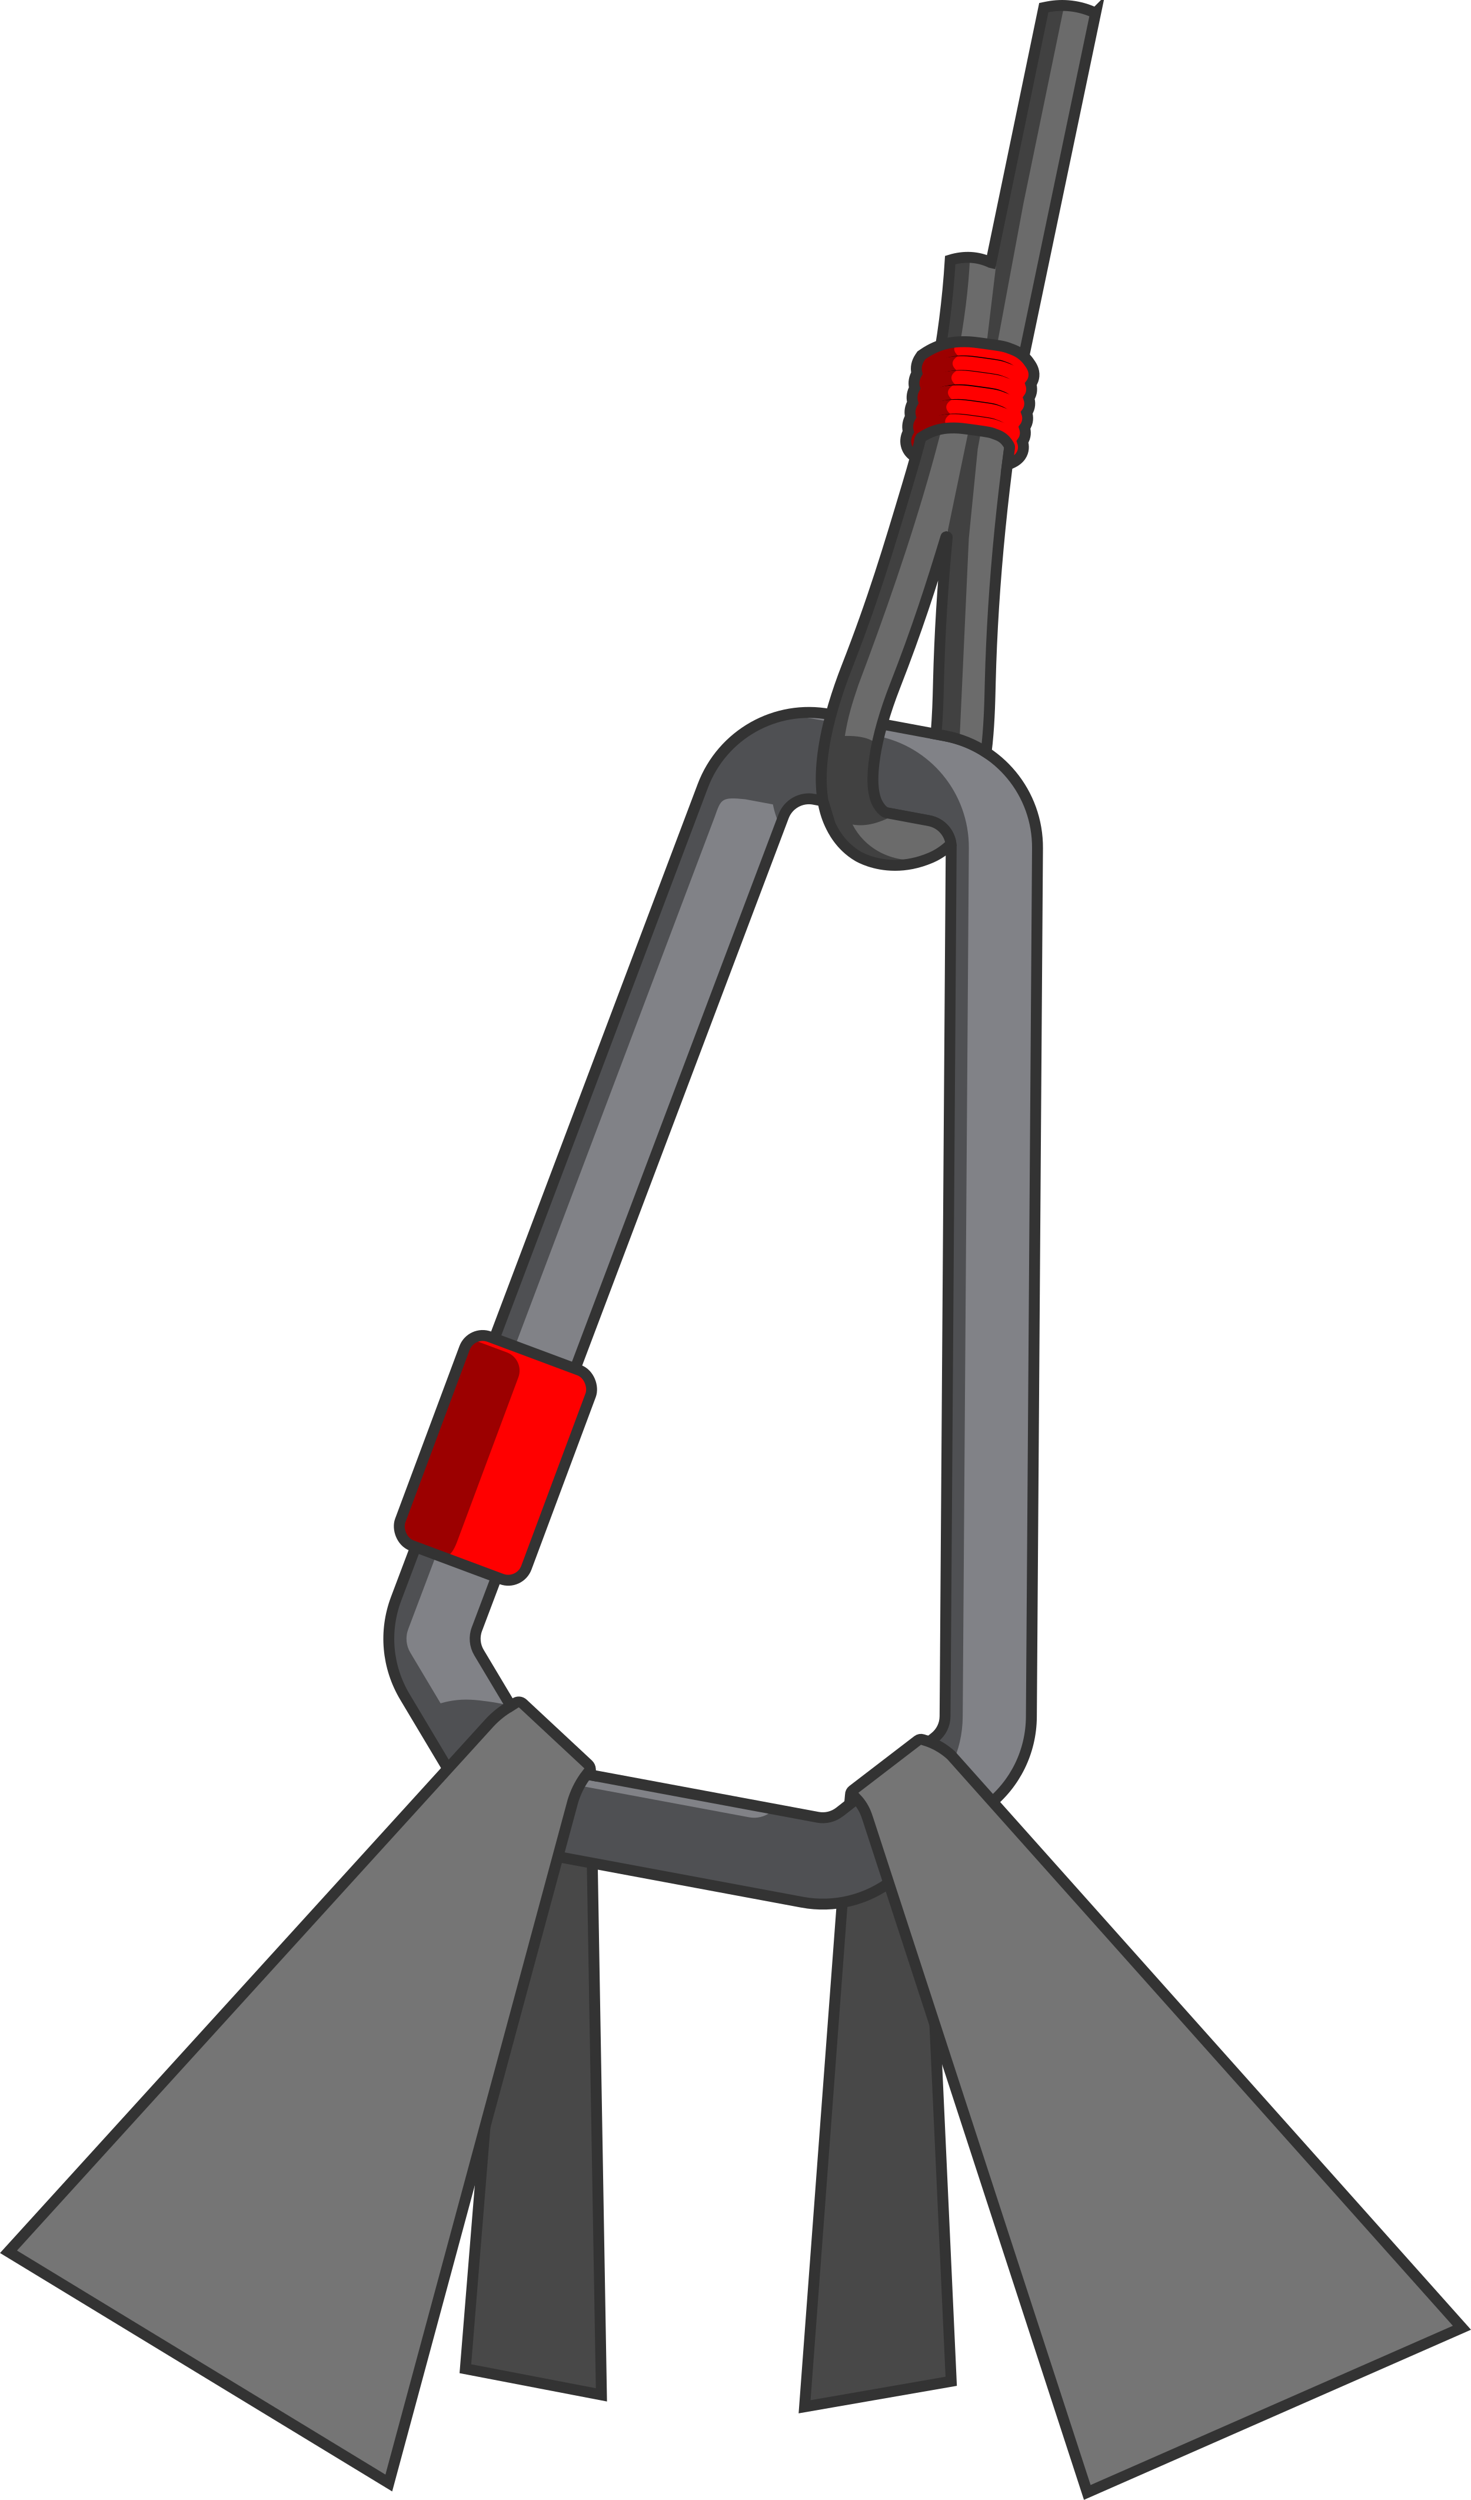 <?xml version="1.0" encoding="UTF-8"?>
<svg xmlns="http://www.w3.org/2000/svg" viewBox="0 0 1078.55 1831.68">
  <defs>
    <style>
      .cls-1 {
        mix-blend-mode: luminosity;
        opacity: .39;
      }

      .cls-2 {
        fill: #818287;
      }

      .cls-3 {
        isolation: isolate;
      }

      .cls-4 {
        fill: #6b6b6b;
      }

      .cls-5 {
        fill: none;
        stroke: #333;
        stroke-miterlimit: 10;
        stroke-width: 8px;
      }

      .cls-6 {
        fill: #757575;
      }

      .cls-7 {
        fill: red;
      }
    </style>
  </defs>
  <g class="cls-3">
    <g id="Drawing">
      <g id="System">
        <polygon id="Belt_2_Bottom" data-name="Belt 2 Bottom" class="cls-6" points="622.91 1321.94 589.93 1763.5 697.43 1744.82 676.13 1280.32 622.91 1321.94"/>
        <polygon id="S_Belt_2_Bottom" data-name="S Belt 2 Bottom" class="cls-1" points="622.91 1321.94 589.93 1763.5 697.43 1744.82 676.13 1280.32 622.91 1321.94"/>
        <polygon id="C_Belt_2_Bottom" data-name="C Belt 2 Bottom" class="cls-5" points="622.91 1321.94 589.93 1763.5 697.43 1744.82 676.13 1280.32 622.91 1321.94"/>
        <polygon id="Belt_1_Bottom" data-name="Belt 1 Bottom" class="cls-6" points="433.13 1300.57 440.97 1754.78 341.22 1735.63 379.91 1258.95 433.13 1300.57"/>
        <polygon id="S_Belt_1_Bottom" data-name="S Belt 1 Bottom" class="cls-1" points="433.13 1300.57 440.97 1754.78 341.22 1735.63 379.91 1258.95 433.13 1300.57"/>
        <polygon id="C_Belt_1_Bottom" data-name="C Belt 1 Bottom" class="cls-5" points="433.13 1300.57 440.97 1754.78 341.22 1735.63 379.91 1258.95 433.13 1300.57"/>
        <path id="Carabiner" class="cls-2" d="M588.07,1393.78l-189.57-35.29c-23.47-4.37-43.96-18.63-56.21-39.13l-45.39-75.96c-13.1-21.92-15.44-48.19-6.42-72.08l224.82-595.47c14.26-37.76,53.41-59.81,93.09-52.42l84.33,15.7c39.68,7.39,68.28,42.04,67.99,82.41l-4.5,636.48c-.18,25.53-11.82,49.21-31.92,64.95l-69.68,54.54c-18.8,14.72-43.05,20.65-66.53,16.28Zm8.73-808.14c-9.51-1.77-18.89,3.51-22.3,12.56l-224.82,595.47c-2.16,5.72-1.6,12.02,1.54,17.27l45.39,75.96c2.93,4.91,7.84,8.33,13.47,9.38l189.57,35.29c5.63,1.05,11.43-.37,15.94-3.9l69.68-54.54c4.82-3.77,7.61-9.44,7.65-15.56l4.5-636.48c.07-9.67-6.78-17.97-16.29-19.74l-84.33-15.7Z"/>
        <path id="S_Carabiner" data-name="S Carabiner" class="cls-1" d="M569.23,525.52c-.72,.21-1.47,.45-2.25,.71-.3,.1-1.14,.38-2.23,.77-.75,.27-1.48,.54-2.21,.84-.52,.2-1.03,.42-1.54,.63-.27,.1-.52,.22-.77,.33-.7,.29-1.38,.59-2.06,.91-.7,.32-1.38,.65-2.06,.99t-.03,.01c-.08,.04-.16,.08-.24,.13-.62,.32-1.23,.62-1.84,.95-.72,.38-1.43,.77-2.14,1.19-.27,.14-.52,.29-.77,.44-.27,.15-.52,.3-.77,.46-.27,.15-.52,.32-.78,.48-.54,.33-1.08,.67-1.61,1.01-.48,.3-.95,.62-1.42,.94-.08,.05-.15,.1-.23,.15-.24,.16-.48,.33-.71,.49-.52,.35-1.03,.71-1.53,1.09-.57,.42-1.14,.85-1.71,1.29-.16,.11-.33,.24-.48,.38-.52,.38-1.03,.8-1.53,1.22-.43,.34-.85,.7-1.27,1.06-.13,.1-.24,.2-.35,.3-.23,.19-.46,.39-.67,.58l-.08,.06-1,.91-.06,.05c-1.22,1.11-2.39,2.25-3.53,3.44-.47,.48-.92,.96-1.38,1.46-.61,.66-1.2,1.33-1.8,2.01-.56,.65-1.1,1.3-1.65,1.96-.03,.04-.05,.06-.08,.1-.46,.56-.9,1.11-1.33,1.7-.39,.49-.76,1-1.14,1.52-.1,.13-.2,.27-.29,.41-.47,.65-.94,1.3-1.38,1.97-.46,.66-.9,1.34-1.33,2.03-.43,.67-.86,1.37-1.28,2.06-.46,.76-.89,1.53-1.33,2.3-.04,.06-.08,.14-.11,.2-.32,.58-.62,1.16-.92,1.76-.03,.04-.05,.08-.06,.11-.34,.67-.68,1.34-1.01,2.03-.03,.04-.04,.08-.06,.13-.03,.05-.05,.11-.08,.16-.25,.53-.49,1.06-.75,1.61,0,.03-.01,.04-.03,.06-.1,.2-.19,.39-.27,.59-.28,.61-.54,1.22-.78,1.84h-.01s-.01,.04-.01,.05c-.34,.81-.66,1.63-.97,2.46l-224.82,595.46c-9.02,23.9-6.68,50.17,6.42,72.09l9.88,16.53,.37,.62,35.13,58.8c4.77,7.99,10.78,15.02,17.74,20.88,.27,.23,.53,.46,.8,.67,10.75,8.86,23.68,14.97,37.67,17.58l178.32,33.19,11.26,2.1c4.68,.86,9.4,1.33,14.1,1.39,.33,.01,.66,.01,.99,.01,18.49,.03,36.64-6.1,51.44-17.68l41.15-32.21-20.73-23.21c.19-.15,.38-.32,.57-.47,19.09-15.71,30.08-38.77,30.26-63.6l4.51-636.48c.28-40.36-28.31-75.01-67.99-82.41l-33.41-6.21c.35-1.28,.71-2.57,1.09-3.88l-28.37-4.79c-1.05-.11-2.18-.18-3.38-.17-3.6,.02-6.67,.69-9.05,1.45Zm-246.21,722.53c-7.39-12.37-14.77-24.74-22.16-37.11-3.14-5.25-3.7-11.54-1.53-17.26l224.82-595.47c4.52-12.9,4.89-14.34,22.3-12.57l20.25,3.77c.13,.67,.28,1.34,.44,2,.33,1.49,.72,2.96,1.16,4.4,.2,.66,.41,1.32,.62,1.96,.03,.09,.05,.18,.09,.27,.16,.48,.33,.96,.52,1.44,.08,.25,.16,.49,.27,.73,.03,.06,.05,.11,.06,.18,.23,.59,.47,1.18,.72,1.76,.28,.67,.58,1.33,.89,1.99,.13,.27,.27,.58,.43,.92l2.59-6.86c.11-.32,.24-.62,.38-.92,.13-.3,.27-.61,.42-.9,.14-.3,.29-.58,.46-.87,.15-.27,.3-.53,.46-.78,.2-.32,.41-.62,.62-.92,.16-.24,.34-.48,.52-.72,.39-.51,.8-.99,1.24-1.46,.23-.25,.47-.49,.72-.73,.24-.23,.49-.46,.75-.68,.01-.03,.03-.04,.05-.05,.24-.22,.49-.42,.76-.62,.25-.2,.52-.41,.78-.58,.27-.19,.56-.38,.84-.57,.22-.14,.43-.27,.65-.38,.19-.11,.38-.23,.57-.33,.18-.09,.35-.19,.54-.28,.29-.14,.57-.28,.86-.41,.03-.01,.05-.03,.06-.03,.3-.14,.62-.27,.94-.38,.28-.1,.54-.2,.84-.3,.01,0,.04-.01,.05-.01,.08-.03,.14-.04,.2-.06,.16-.05,.33-.1,.48-.14,.13-.04,.25-.08,.37-.1,.33-.09,.66-.18,1-.24,.29-.06,.59-.13,.89-.16,.04-.01,.06-.03,.1-.03,.03,0,.05,0,.09-.01,.32-.05,.63-.09,.95-.11,1.87-.2,3.81-.14,5.75,.23l8.71,1.62,75.62,14.07c9.51,1.77,16.35,10.07,16.29,19.76l-4.51,636.48c-.05,6.11-2.84,11.78-7.66,15.55l-31.17,24.41-.58,.46-37.92,29.68c-4.51,3.52-10.31,4.94-15.93,3.9l-18.53-3.44h0s-1.08-.22-1.08-.22l-12.23-2.27-2.59,2.02c-4.51,3.52-10.31,4.94-15.93,3.9l-169.7-31.59-1-.19-.22-3.53c-.08-1.29-.65-2.51-1.59-3.39l-2.27-42.92c-6.92-1.75-12.82-2.73-17.17-3.3-8.27-1.09-16.08-2.07-25.92-.5-3.59,.57-6.49,1.34-8.41,1.9Z"/>
        <path id="C_Carabiner" data-name="C Carabiner" class="cls-5" d="M588.07,1393.78l-189.57-35.29c-23.47-4.37-43.96-18.63-56.21-39.13l-45.39-75.96c-13.1-21.92-15.44-48.19-6.42-72.08l224.82-595.47c14.26-37.76,53.41-59.81,93.09-52.42l84.33,15.7c39.68,7.39,68.28,42.04,67.99,82.41l-4.5,636.48c-.18,25.53-11.82,49.21-31.92,64.95l-69.68,54.54c-18.8,14.72-43.05,20.65-66.53,16.28Zm8.73-808.14c-9.51-1.77-18.89,3.51-22.3,12.56l-224.82,595.47c-2.16,5.72-1.6,12.02,1.54,17.27l45.39,75.96c2.93,4.91,7.84,8.33,13.47,9.38l189.57,35.29c5.63,1.05,11.43-.37,15.94-3.9l69.68-54.54c4.82-3.77,7.61-9.44,7.65-15.56l4.5-636.48c.07-9.67-6.78-17.97-16.29-19.74l-84.33-15.7Z"/>
        <rect id="Lock" class="cls-7" x="313.86" y="986.58" width="98.72" height="163.27" rx="14.2" ry="14.2" transform="translate(396.16 -59.58) rotate(20.45)"/>
        <path id="S_Lock" data-name="S Lock" class="cls-1" d="M371.73,990.97l-25.65-9.57c2.73-.75,6.63-1.55,11.44-.86,3.26,.48,6.19,1.67,8.17,2.56h2.91l-6.27-2.35-3.53-1.31c-4.91-1.83-10.18-.77-13.96,2.32,0,0,0,0,0,0-1.89,1.53-3.41,3.57-4.32,6.02l-47.12,126.37c-2.54,6.81,.48,14.33,6.78,17.58h.01l21.84,8.25c3.13,1.13,8.13,3.03,13.14-10.36l44.89-120.39c2.74-7.35-.99-15.52-8.34-18.26Z"/>
        <rect id="C_Lock" data-name="C Lock" class="cls-5" x="313.86" y="986.58" width="98.72" height="163.27" rx="14.2" ry="14.2" transform="translate(396.16 -59.58) rotate(20.45)"/>
        <path id="Belt_2_Top" data-name="Belt 2 Top" class="cls-6" d="M681.35,1276.2l-4.86-1.56c-1.25-.4-2.62-.16-3.67,.64l-47.67,36.53c-.99,.76-1.57,1.94-1.57,3.19l-.63,6.92,5.06-3.96h0c3.28,3.48,5.8,7.62,7.38,12.14l.78,2.23,161.03,493.93,274.7-120.66-374.55-419.51-.03-.02c-4.68-4.23-10.09-7.57-15.98-9.85h0Z"/>
        <path id="C_Belt_2_Top" data-name="C Belt 2 Top" class="cls-5" d="M681.35,1276.2l-4.86-1.56c-1.25-.4-2.62-.16-3.67,.64l-47.67,36.53c-.99,.76-1.57,1.94-1.57,3.19l-.63,6.92,5.06-3.96h0c3.28,3.48,5.8,7.62,7.38,12.14l.78,2.23,161.03,493.93,274.7-120.66-374.55-419.51-.03-.02c-4.68-4.23-10.09-7.57-15.98-9.85h0Z"/>
        <path id="Belt_1_Top" data-name="Belt 1 Top" class="cls-6" d="M374.53,1249.95h0c-5.87,3.36-11.19,7.59-15.77,12.57l-.17,.19L6.23,1649.93l278.85,169.43,135.02-499.8,.54-1.61c2.16-6.47,5.39-12.53,9.57-17.92h0s2.93,.55,2.93,.55l-.26-4.31c-.08-1.29-.65-2.5-1.6-3.39l-47.88-44.59c-1.5-1.39-3.75-1.6-5.47-.5l-3.39,2.17Z"/>
        <path id="C_Belt_1_Top" data-name="C Belt 1 Top" class="cls-5" d="M374.53,1249.95h0c-5.87,3.36-11.19,7.59-15.77,12.57l-.17,.19L6.23,1649.93l278.85,169.43,135.02-499.8,.54-1.61c2.16-6.47,5.39-12.53,9.57-17.92h0s2.93,.55,2.93,.55l-.26-4.31c-.08-1.29-.65-2.5-1.6-3.39l-47.88-44.59c-1.5-1.39-3.75-1.6-5.47-.5l-3.39,2.17Z"/>
        <g id="Rope">
          <path id="Rope-2" data-name="Rope" class="cls-4" d="M803.3,9.61l-54.03,258.37c-13.6,81.46-21.41,159.6-23.21,232.25l-.06,2.66c-.32,13.32-.74,30.7-2.94,48.38-8.98-5.87-19.22-10.08-30.33-12.15l-6.45-1.2c1.22-13.31,1.54-26.22,1.77-35.94l.07-2.69c.88-35.67,3.18-72.61,6.86-110.56-11.4,37.74-22.01,71.07-38.65,113.66l-.06,.15,.06-.15-.06,.15c-14.98,38.3-20.07,71.02-13.29,85.38,.68,1.44,3.63,6.75,7.36,7.67l30.82,5.74c8.62,1.6,15.04,8.58,16.11,17.08-4.25,4.19-9.13,7.62-14.76,10.04-9.69,4.16-18.59,5.59-26.24,5.59-15.35,0-25.69-5.75-27.3-6.7-13.01-7.71-18.51-19.37-20.32-23.2-2.51-5.32-4.2-11.13-5.23-17.28l5.23,17.28c-14.86-31.48-1.53-80.14,12.26-115.42l.06-.15-.06,.15,.06-.15c19.31-49.41,30.39-86.42,44.41-133.27,17.91-59.87,23.79-94.81,27.18-121.1,1.87-14.48,3.27-29.17,4.16-43.66,0,0,0,0,0,0h0c10.14-3.09,20.27-2.62,29.54,1.75l.33,.08L765.33,5.58l1.62-.33c12.27-2.47,25-.94,36.34,4.36h0Z"/>
          <path id="S_Rope_2" data-name="S Rope 2" class="cls-1" d="M780.28,4.13l-29.9,145.04-33.5,179.8-6.53,65.55-6.77,147.39c-3.51-1.16-7.13-2.1-10.86-2.79l-6.46-1.2c1.23-13.32,1.54-26.22,1.78-35.94l.06-2.69c.61-24.52,1.89-49.65,3.82-75.28l.05-.53c.86-11.48,1.85-23.06,2.99-34.75l28.42-136.78,6.81-56.61-3.63-2.97L765.33,5.58l1.63-.33c4.41-.89,8.88-1.26,13.32-1.12Z"/>
          <path id="S_Rope_1" data-name="S Rope 1" class="cls-1" d="M679.01,629.84c-.07,.03-.13,.05-.2,.08-4.78,1.9-9.79,3.06-14.76,3.62-.13,.02-.26,.04-.39,.05-2.58,.31-5.05,.45-7.41,.45-5.51,0-10.38-.74-14.42-1.74-.3-.07-.6-.14-.9-.22-.22-.05-.43-.11-.64-.17-4.12-1.06-7.75-2.49-10.6-4.14-.02-.01-.03-.01-.05-.03-.02-.02-.05-.03-.07-.04-.14-.07-.27-.15-.4-.23-.08-.04-.15-.08-.23-.13-5.02-2.98-8.93-6.55-11.93-10.03-4.7-5.28-7.78-10.98-9.92-16.72-.06-.16-.12-.32-.18-.48,0-.01-.01-.03-.02-.05-.24-.64-.48-1.29-.7-1.94-.02-.06-.04-.11-.06-.16-.04-.12-.08-.24-.12-.37-.19-.59-.38-1.18-.56-1.78-.22-.72-.42-1.45-.61-2.18-.2-.74-.38-1.48-.55-2.22-.23-1-.43-2.01-.62-3.03-.08-.42-.16-.82-.23-1.24-.01-.05-.02-.11-.03-.16-.01-.02-.01-.04-.01-.06v-.05s-.01-.01-.01-.01c-.09-.54-.18-1.09-.25-1.64,0-.01,0-.03-.01-.04,0-.03,0-.05-.01-.07v-.02s-.01-.1-.02-.15c0-.02-.01-.04-.01-.06-.01-.08-.03-.17-.03-.25-.07-.44-.13-.87-.18-1.31-.05-.4-.1-.81-.14-1.22-.02-.14-.04-.29-.05-.43-.02-.15-.03-.3-.04-.44-.05-.46-.1-.92-.14-1.39-.01-.03-.01-.07-.01-.1-.03-.35-.06-.7-.08-1.05-.03-.34-.05-.68-.07-1.02-.02-.33-.05-.7-.06-1.04-.03-.51-.06-1.02-.08-1.52-.02-.51-.04-1.02-.05-1.53s-.02-1.02-.03-1.53c-.02-1.46-.01-2.91,.02-4.37,.04-1.77,.12-3.57,.24-5.37,.07-.98,.14-1.95,.22-2.93,.04-.53,.09-1.06,.14-1.59,.11-1.06,.22-2.12,.34-3.18,.24-2.11,.52-4.22,.86-6.34,.31-2.09,.67-4.2,1.07-6.3,.61-3.25,1.29-6.48,2.04-9.69,.14-.62,.29-1.24,.44-1.86,.14-.58,.28-1.16,.43-1.74,.71-2.85,1.47-5.68,2.27-8.5,.29-1.02,.59-2.05,.89-3.07,.61-2.04,1.23-4.08,1.88-6.11,.32-1.01,.64-2.02,.97-3.02t.01-.02c2.2-6.71,4.56-13.17,6.93-19.24l.06-.15c1.53-3.92,3.01-7.76,4.45-11.54,7.99-21.98,15.94-44.71,23.48-67.7,.04-.1,.07-.21,.1-.31,5.48-17.28,10.68-34.68,16.38-53.72,2.3-7.71,4.41-15,6.34-21.92,8.38-31.12,15.25-61.77,19.71-90.75,.41-2.92,.78-5.72,1.13-8.43,1.87-14.48,3.27-29.17,4.16-43.67,1.08-.33,2.15-.61,3.23-.86,.34-.08,.67-.15,1.01-.22,.92-.19,1.84-.35,2.75-.48,.42-.06,.85-.11,1.27-.16,.67-.07,1.34-.13,2.01-.18,.33-.02,.66-.04,1-.05,.79-.03,1.58-.04,2.36-.02,.29,0,.58,.02,.87,.03-3.99,91.48-44.17,213.7-81.8,313.23-4.57,13.56-7.66,23.29-9.93,37.44,19.64-.5,23.53,6.5,23.53,6.5-.01,.03-.01,.07-.02,.1-2.92,16.6-3.95,30.44-1.02,39.54,.1,.3,.2,.59,.31,.88,.22,.57,.45,1.12,.7,1.65,.37,.79,1.43,2.75,2.93,4.51,1.24,1.33,2.71,2.39,4.43,3.16l6.34,1.18c-11.17,5.89-21.04,9.22-31.57,7.4,8.3,16.14,27,29.11,53.92,25.66Z"/>
          <path id="C_Rope" data-name="C Rope" class="cls-5" d="M803.3,9.61l-54.03,258.37c-13.6,81.46-21.41,159.6-23.21,232.25l-.06,2.66c-.32,13.32-.74,30.7-2.94,48.38-8.98-5.87-19.22-10.08-30.33-12.15l-6.45-1.2c1.22-13.31,1.54-26.22,1.77-35.94l.07-2.69c.85-34.08,2.98-69.33,6.38-105.5,.06-.61-.81-.78-.99-.2-10.85,35.77-21.25,68.05-37.18,108.81l-.06,.15,.06-.15-.06,.15c-14.98,38.3-20.07,71.02-13.29,85.38,.68,1.44,3.63,6.75,7.36,7.67l30.82,5.74c8.62,1.6,15.04,8.58,16.11,17.08-4.25,4.19-9.13,7.62-14.76,10.04-9.69,4.16-18.59,5.59-26.24,5.59-15.35,0-25.69-5.75-27.3-6.7-13.01-7.71-18.51-19.37-20.32-23.2-2.51-5.32-4.2-11.13-5.23-17.28l5.23,17.28c-14.86-31.48-1.53-80.14,12.26-115.42l.06-.15-.06,.15,.06-.15c19.31-49.41,30.39-86.42,44.41-133.27,17.91-59.87,23.79-94.81,27.18-121.1,1.87-14.48,3.27-29.17,4.16-43.66,0,0,0,0,0,0h0c10.14-3.09,20.27-2.62,29.54,1.75l.33,.08L765.33,5.58l2.35-.47c11.79-2.37,24.04-.91,34.94,4.19l.67,.32Z"/>
          <g id="Junction_Ropes" data-name="Junction Ropes">
            <g>
              <path id="Rope_3" data-name="Rope 3" d="M740.25,327.78c.07-.83-.66-1.92-1.87-3.63-.82-1.16-1.8-2.19-2.9-3.06-1.16-.92-2.47-1.67-3.87-2.22l-.76-.3c-4.68-1.84-4.77-1.87-16.57-3.5-7.99-1.1-10.69-1.45-14.2-1.49h-1.28c-2.67,0-5.91,.11-9.78,.99-4.88,1.11-9.55,3.18-13.88,6.15-.77,1.15-1.05,2.21-.84,3.13l-2.99,10.91-1.55-.81c-2.77-1.96-4.56-4.58-5.31-7.79-.86-3.66-.05-7.6,2.28-11.08l1.08-1.61,1.6-1.1c5.39-3.7,11.23-6.28,17.36-7.67,4.84-1.1,8.8-1.25,12.02-1.25h1.37c4.13,.05,7.01,.42,15.49,1.59,12.08,1.66,13.14,1.84,18.89,4.1l.76,.3c2.34,.92,4.52,2.17,6.47,3.72,1.85,1.46,3.48,3.19,4.86,5.13,1.84,2.59,4.12,5.8,3.71,10.39-.29,3.28-2.09,7.81-9.02,10.79l-2.74,1.05,1.67-12.74Z"/>
              <path id="Rope_2" data-name="Rope 2" d="M742.71,328.97l-3.99-9.31c.85-.37,2.85-1.33,2.95-2.39,.07-.83-.66-1.92-1.87-3.63-.82-1.16-1.8-2.19-2.9-3.06-1.16-.92-2.47-1.67-3.87-2.22l-.76-.3c-4.68-1.84-4.77-1.87-16.57-3.5-7.99-1.1-10.69-1.45-14.2-1.49h-1.28c-2.67,0-5.91,.11-9.78,.99-4.88,1.11-9.55,3.18-13.88,6.15-.77,1.15-1.05,2.21-.84,3.13,.15,.66,.45,1.43,1.99,2.26l-4.8,8.91c-3.77-2.03-6.14-5.01-7.04-8.85-.86-3.66-.05-7.6,2.28-11.09l1.08-1.61,1.6-1.1c5.39-3.7,11.23-6.28,17.36-7.67,4.84-1.1,8.8-1.25,12.02-1.25h1.37c4.13,.05,7.01,.42,15.49,1.59,12.08,1.66,13.14,1.84,18.89,4.1l.76,.3c2.34,.92,4.52,2.17,6.47,3.72,1.85,1.46,3.48,3.19,4.86,5.13,1.84,2.59,4.12,5.8,3.71,10.39-.29,3.28-2.09,7.82-9.04,10.8Z"/>
              <path id="Rope_1" data-name="Rope 1" d="M744.13,318.45l-3.88-9.35c.9-.38,3.01-1.37,3.11-2.47,.07-.83-.66-1.92-1.87-3.63-.82-1.16-1.8-2.19-2.9-3.06-1.16-.92-2.47-1.67-3.87-2.22l-.76-.3c-4.68-1.84-4.77-1.87-16.57-3.5-7.99-1.1-10.69-1.45-14.2-1.49h-1.28c-2.67,0-5.91,.11-9.78,.99-4.88,1.11-9.55,3.18-13.88,6.15-.77,1.15-1.05,2.21-.84,3.13,.18,.75,.54,1.63,2.61,2.56l-4.16,9.23c-4.51-2.03-7.3-5.22-8.3-9.48-.86-3.66-.05-7.6,2.28-11.09l1.08-1.61,1.6-1.1c5.39-3.7,11.23-6.28,17.36-7.67,4.84-1.1,8.8-1.25,12.02-1.25h1.37c4.13,.05,7.01,.42,15.49,1.59,12.08,1.66,13.14,1.84,18.89,4.1l.76,.3c2.34,.92,4.52,2.17,6.47,3.72,1.85,1.46,3.48,3.19,4.86,5.13,1.84,2.59,4.12,5.8,3.71,10.39-.3,3.34-2.15,7.94-9.31,10.92Z"/>
              <path id="Rope_3-2" data-name="Rope 3" d="M744.87,295.84c.07-.83-.66-1.92-1.87-3.63-.82-1.16-1.8-2.19-2.9-3.06-1.16-.92-2.47-1.67-3.87-2.22l-.76-.3c-4.68-1.84-4.77-1.87-16.57-3.5-7.99-1.1-10.69-1.45-14.2-1.49h-1.28c-2.67,0-5.91,.11-9.78,.99-4.88,1.11-9.55,3.18-13.88,6.15-.77,1.15-1.05,2.21-.84,3.13l-2.99,10.91-1.55-.81c-2.77-1.96-4.56-4.58-5.31-7.79-.86-3.66-.05-7.6,2.28-11.08l1.08-1.61,1.6-1.1c5.39-3.7,11.23-6.28,17.36-7.67,4.84-1.1,8.8-1.25,12.02-1.25h1.37c4.13,.05,7.01,.42,15.49,1.59,12.08,1.66,13.14,1.84,18.89,4.1l.76,.3c2.34,.92,4.52,2.17,6.47,3.72,1.85,1.46,3.48,3.19,4.86,5.13,1.84,2.59,4.12,5.8,3.71,10.39-.29,3.28-2.09,7.81-9.02,10.79l-2.74,1.05,1.67-12.74Z"/>
              <path id="Rope_2-2" data-name="Rope 2" d="M747.33,297.03l-3.99-9.31c.85-.37,2.85-1.33,2.95-2.39,.07-.83-.66-1.92-1.87-3.63-.82-1.16-1.8-2.19-2.9-3.06-1.16-.92-2.47-1.67-3.87-2.22l-.76-.3c-4.68-1.84-4.77-1.87-16.57-3.5-7.99-1.1-10.69-1.45-14.2-1.49h-1.28c-2.67,0-5.91,.11-9.78,.99-4.88,1.11-9.55,3.18-13.88,6.15-.77,1.15-1.05,2.21-.84,3.13,.15,.66,.45,1.43,1.99,2.26l-4.8,8.91c-3.77-2.03-6.14-5.01-7.04-8.85-.86-3.66-.05-7.6,2.28-11.09l1.08-1.61,1.6-1.1c5.39-3.7,11.23-6.28,17.36-7.67,4.84-1.1,8.8-1.25,12.02-1.25h1.37c4.13,.05,7.01,.42,15.49,1.59,12.08,1.66,13.14,1.84,18.89,4.1l.76,.3c2.34,.92,4.52,2.17,6.47,3.72,1.85,1.46,3.48,3.19,4.86,5.13,1.84,2.59,4.12,5.8,3.71,10.39-.29,3.28-2.09,7.82-9.04,10.8Z"/>
              <path id="Rope_1-2" data-name="Rope 1" d="M748.75,286.5l-3.88-9.35c.9-.38,3.01-1.37,3.11-2.47,.07-.83-.66-1.92-1.87-3.63-.82-1.16-1.8-2.19-2.9-3.06-1.16-.92-2.47-1.67-3.87-2.22l-.76-.3c-4.68-1.84-4.77-1.87-16.57-3.5-7.99-1.1-10.69-1.45-14.2-1.49h-1.28c-2.67,0-5.91,.11-9.78,.99-4.88,1.11-9.55,3.18-13.88,6.15-.77,1.15-1.05,2.21-.84,3.13,.18,.75,.54,1.63,2.61,2.56l-4.16,9.23c-4.51-2.03-7.3-5.22-8.3-9.48-.86-3.66-.05-7.6,2.28-11.09l1.08-1.61,1.6-1.1c5.39-3.7,11.23-6.28,17.36-7.67,4.84-1.1,8.8-1.25,12.02-1.25h1.37c4.13,.05,7.01,.42,15.49,1.59,12.08,1.66,13.14,1.84,18.89,4.1l.76,.3c2.34,.92,4.52,2.17,6.47,3.72,1.85,1.46,3.48,3.19,4.86,5.13,1.84,2.59,4.12,5.8,3.71,10.39-.3,3.34-2.15,7.94-9.31,10.92Z"/>
              <path id="S_Ropes" data-name="S Ropes" d="M696.75,261.49c-.1,.03-.19,.05-.29,.08,2.13-.32,4.05-.46,5.8-.52-.73,.39-7.53,4.38-1.06,10.19-1.65,.11-3.46,.33-5.43,.75,2.09-.29,3.99-.41,5.7-.44-.43,.23-7.71,4.25-1.14,10.18-1.97,.1-4.2,.35-6.68,.92-.82,.19-1.63,.39-2.43,.65,2.85-.57,5.37-.81,7.59-.91-.92,.52-7.39,4.48-.96,10.2-1.72,.13-3.63,.38-5.71,.86-.1,.03-.19,.05-.29,.08,2.13-.32,4.05-.46,5.8-.52-.73,.39-7.53,4.38-1.06,10.19-1.65,.11-3.46,.33-5.43,.75,2.09-.29,3.99-.41,5.7-.44-.43,.23-7.71,4.25-1.14,10.18-1.97,.1-4.2,.35-6.68,.92-4.89,1.1-9.56,3.18-13.88,6.14-.77,1.16-1.05,2.21-.84,3.14l-2.99,10.91-1.56-.81c-2.77-1.96-4.56-4.58-5.32-7.78-.77-3.27-.2-6.75,1.58-9.92-.05-.19-.1-.38-.15-.58-.81-3.39-.18-7.01,1.78-10.29-.04-.11-.08-.24-.1-.35-.78-3.33-.19-6.87,1.7-10.13-.08-.22-.14-.44-.19-.67-.77-3.27-.2-6.75,1.58-9.92-.05-.19-.1-.38-.15-.58-.81-3.39-.18-7.01,1.78-10.29-.04-.11-.08-.24-.1-.35-.86-3.66-.05-7.59,2.29-11.09l1.08-1.61,1.59-1.1c5.39-3.7,11.24-6.28,17.36-7.67,3.39-.77,6.35-1.08,8.92-1.19-.92,.52-7.39,4.48-.96,10.2-1.72,.13-3.63,.38-5.71,.86Z"/>
              <path id="C_Junction_Ropes" data-name="C Junction Ropes" d="M754.36,265.2c-1.38-1.94-3.01-3.66-4.86-5.13-1.95-1.55-4.13-2.8-6.47-3.72l-.76-.3c-5.75-2.26-6.8-2.44-18.89-4.1-8.48-1.17-11.36-1.54-15.49-1.58h-1.37c-3.23,0-7.18,.14-12.02,1.24-6.13,1.39-11.98,3.98-17.36,7.67l-1.6,1.1-1.08,1.61c-2.34,3.48-3.15,7.42-2.28,11.09,.03,.12,.07,.23,.1,.35-1.95,3.28-2.6,6.9-1.8,10.29,.05,.2,.11,.38,.17,.57-1.79,3.19-2.36,6.67-1.59,9.94,.05,.23,.13,.45,.19,.67-1.87,3.24-2.49,6.79-1.7,10.13,.03,.12,.07,.23,.1,.35-1.95,3.28-2.6,6.9-1.8,10.29,.05,.2,.11,.38,.17,.57-1.79,3.19-2.36,6.67-1.59,9.94,.75,3.21,2.54,5.83,5.31,7.79l1.55,.81,2.99-10.91c-.22-.92,.06-1.98,.84-3.13,4.33-2.97,9-5.04,13.88-6.15,3.86-.88,7.11-1,9.78-1h1.28c3.51,.04,6.2,.39,14.2,1.49,11.8,1.63,11.89,1.66,16.57,3.5l.76,.3c1.4,.55,2.7,1.3,3.87,2.22,1.1,.87,2.08,1.9,2.9,3.06,1.21,1.71,1.95,2.79,1.88,3.63l-1.67,12.74,2.74-1.05c6.93-2.98,8.73-7.52,9.02-10.79,.17-1.87-.12-3.5-.63-4.96,1.37-1.93,1.9-3.9,2.05-5.55,.16-1.8-.1-3.38-.57-4.81,1.53-2.02,2.11-4.1,2.27-5.83,.17-1.91-.13-3.59-.67-5.08,1.47-1.98,2.03-4.02,2.18-5.72,.17-1.87-.12-3.5-.63-4.96,1.37-1.93,1.9-3.9,2.05-5.55,.16-1.8-.1-3.38-.57-4.81,1.53-2.02,2.11-4.1,2.27-5.83,.41-4.59-1.87-7.8-3.71-10.39Z"/>
            </g>
            <g>
              <path id="Rope_3-3" data-name="Rope 3" class="cls-7" d="M740.25,327.78c.07-.83-.66-1.92-1.87-3.63-.82-1.16-1.8-2.19-2.9-3.06-1.16-.92-2.47-1.67-3.87-2.22l-.76-.3c-4.68-1.84-4.77-1.87-16.57-3.5-7.99-1.1-10.69-1.45-14.2-1.49h-1.28c-2.67,0-5.91,.11-9.78,.99-4.88,1.11-9.55,3.18-13.88,6.15-.77,1.15-1.05,2.21-.84,3.13l-2.99,10.91-1.55-.81c-2.77-1.96-4.56-4.58-5.31-7.79-.86-3.66-.05-7.6,2.28-11.08l1.08-1.61,1.6-1.1c5.39-3.7,11.23-6.28,17.36-7.67,4.84-1.1,8.8-1.25,12.02-1.25h1.37c4.13,.05,7.01,.42,15.49,1.59,12.08,1.66,13.14,1.84,18.89,4.1l.76,.3c2.34,.92,4.52,2.17,6.47,3.72,1.85,1.46,3.48,3.19,4.86,5.13,1.84,2.59,4.12,5.8,3.71,10.39-.29,3.28-2.09,7.81-9.02,10.79l-2.74,1.05,1.67-12.74Z"/>
              <path id="Rope_2-3" data-name="Rope 2" class="cls-7" d="M742.71,328.97l-3.99-9.31c.85-.37,2.85-1.33,2.95-2.39,.07-.83-.66-1.92-1.87-3.63-.82-1.16-1.8-2.19-2.9-3.06-1.16-.92-2.47-1.67-3.87-2.22l-.76-.3c-4.68-1.84-4.77-1.87-16.57-3.5-7.99-1.1-10.69-1.45-14.2-1.49h-1.28c-2.67,0-5.91,.11-9.78,.99-4.88,1.11-9.55,3.18-13.88,6.15-.77,1.15-1.05,2.21-.84,3.13,.15,.66,.45,1.43,1.99,2.26l-4.8,8.91c-3.77-2.03-6.14-5.01-7.04-8.85-.86-3.66-.05-7.6,2.28-11.09l1.08-1.61,1.6-1.1c5.39-3.7,11.23-6.28,17.36-7.67,4.84-1.1,8.8-1.25,12.02-1.25h1.37c4.13,.05,7.01,.42,15.49,1.59,12.08,1.66,13.14,1.84,18.89,4.1l.76,.3c2.34,.92,4.52,2.17,6.47,3.72,1.85,1.46,3.48,3.19,4.86,5.13,1.84,2.59,4.12,5.8,3.71,10.39-.29,3.28-2.09,7.82-9.04,10.8Z"/>
              <path id="Rope_1-3" data-name="Rope 1" class="cls-7" d="M744.13,318.45l-3.88-9.35c.9-.38,3.01-1.37,3.11-2.47,.07-.83-.66-1.92-1.87-3.63-.82-1.16-1.8-2.19-2.9-3.06-1.16-.92-2.47-1.67-3.87-2.22l-.76-.3c-4.68-1.84-4.77-1.87-16.57-3.5-7.99-1.1-10.69-1.45-14.2-1.49h-1.28c-2.67,0-5.91,.11-9.78,.99-4.88,1.11-9.55,3.18-13.88,6.15-.77,1.15-1.05,2.21-.84,3.13,.18,.75,.54,1.63,2.61,2.56l-4.16,9.23c-4.51-2.03-7.3-5.22-8.3-9.48-.86-3.66-.05-7.6,2.28-11.09l1.08-1.61,1.6-1.1c5.39-3.7,11.23-6.28,17.36-7.67,4.84-1.1,8.8-1.25,12.02-1.25h1.37c4.13,.05,7.01,.42,15.49,1.59,12.08,1.66,13.14,1.84,18.89,4.1l.76,.3c2.34,.92,4.52,2.17,6.47,3.72,1.85,1.46,3.48,3.19,4.86,5.13,1.84,2.59,4.12,5.8,3.71,10.39-.3,3.34-2.15,7.94-9.31,10.92Z"/>
              <path id="Rope_3-4" data-name="Rope 3" class="cls-7" d="M744.87,295.84c.07-.83-.66-1.92-1.87-3.63-.82-1.16-1.8-2.19-2.9-3.06-1.16-.92-2.47-1.67-3.87-2.22l-.76-.3c-4.68-1.84-4.77-1.87-16.57-3.5-7.99-1.1-10.69-1.45-14.2-1.49h-1.28c-2.67,0-5.91,.11-9.78,.99-4.88,1.11-9.55,3.18-13.88,6.15-.77,1.15-1.05,2.21-.84,3.13l-2.99,10.91-1.55-.81c-2.77-1.96-4.56-4.58-5.31-7.79-.86-3.66-.05-7.6,2.28-11.08l1.08-1.61,1.6-1.1c5.39-3.7,11.23-6.28,17.36-7.67,4.84-1.1,8.8-1.25,12.02-1.25h1.37c4.13,.05,7.01,.42,15.49,1.59,12.08,1.66,13.14,1.84,18.89,4.1l.76,.3c2.34,.92,4.52,2.17,6.47,3.72,1.85,1.46,3.48,3.19,4.86,5.13,1.84,2.59,4.12,5.8,3.71,10.39-.29,3.28-2.09,7.81-9.02,10.79l-2.74,1.05,1.67-12.74Z"/>
              <path id="Rope_2-4" data-name="Rope 2" class="cls-7" d="M747.33,297.03l-3.99-9.31c.85-.37,2.85-1.33,2.95-2.39,.07-.83-.66-1.92-1.87-3.63-.82-1.16-1.8-2.19-2.9-3.06-1.16-.92-2.47-1.67-3.87-2.22l-.76-.3c-4.68-1.84-4.77-1.87-16.57-3.5-7.99-1.1-10.69-1.45-14.2-1.49h-1.28c-2.67,0-5.91,.11-9.78,.99-4.88,1.11-9.55,3.18-13.88,6.15-.77,1.15-1.05,2.21-.84,3.13,.15,.66,.45,1.43,1.99,2.26l-4.8,8.91c-3.77-2.03-6.14-5.01-7.04-8.85-.86-3.66-.05-7.6,2.28-11.09l1.08-1.61,1.6-1.1c5.39-3.7,11.23-6.28,17.36-7.67,4.84-1.1,8.8-1.25,12.02-1.25h1.37c4.13,.05,7.01,.42,15.49,1.59,12.08,1.66,13.14,1.84,18.89,4.1l.76,.3c2.34,.92,4.52,2.17,6.47,3.72,1.85,1.46,3.48,3.19,4.86,5.13,1.84,2.59,4.12,5.8,3.71,10.39-.29,3.28-2.09,7.82-9.04,10.8Z"/>
              <path id="Rope_1-4" data-name="Rope 1" class="cls-7" d="M748.75,286.5l-3.88-9.35c.9-.38,3.01-1.37,3.11-2.47,.07-.83-.66-1.92-1.87-3.63-.82-1.16-1.8-2.19-2.9-3.06-1.16-.92-2.47-1.67-3.87-2.22l-.76-.3c-4.68-1.84-4.77-1.87-16.57-3.5-7.99-1.1-10.69-1.45-14.2-1.49h-1.28c-2.67,0-5.91,.11-9.78,.99-4.88,1.11-9.55,3.18-13.88,6.15-.77,1.15-1.05,2.21-.84,3.13,.18,.75,.54,1.63,2.61,2.56l-4.16,9.23c-4.51-2.03-7.3-5.22-8.3-9.48-.86-3.66-.05-7.6,2.28-11.09l1.08-1.61,1.6-1.1c5.39-3.7,11.23-6.28,17.36-7.67,4.84-1.1,8.8-1.25,12.02-1.25h1.37c4.13,.05,7.01,.42,15.49,1.59,12.08,1.66,13.14,1.84,18.89,4.1l.76,.3c2.34,.92,4.52,2.17,6.47,3.72,1.85,1.46,3.48,3.19,4.86,5.13,1.84,2.59,4.12,5.8,3.71,10.39-.3,3.34-2.15,7.94-9.31,10.92Z"/>
              <path id="S_Ropes-2" data-name="S Ropes" class="cls-1" d="M696.75,261.49c-.1,.03-.19,.05-.29,.08,2.13-.32,4.05-.46,5.8-.52-.73,.39-7.53,4.38-1.06,10.19-1.65,.11-3.46,.33-5.43,.75,2.09-.29,3.99-.41,5.7-.44-.43,.23-7.71,4.25-1.14,10.18-1.97,.1-4.2,.35-6.68,.92-.82,.19-1.63,.39-2.43,.65,2.85-.57,5.37-.81,7.59-.91-.92,.52-7.39,4.48-.96,10.2-1.72,.13-3.63,.38-5.71,.86-.1,.03-.19,.05-.29,.08,2.13-.32,4.05-.46,5.8-.52-.73,.39-7.53,4.38-1.06,10.19-1.65,.11-3.46,.33-5.43,.75,2.09-.29,3.99-.41,5.7-.44-.43,.23-7.71,4.25-1.14,10.18-1.97,.1-4.2,.35-6.68,.92-4.89,1.1-9.56,3.18-13.88,6.14-.77,1.16-1.05,2.21-.84,3.14l-2.99,10.91-1.56-.81c-2.77-1.96-4.56-4.58-5.32-7.78-.77-3.27-.2-6.75,1.58-9.92-.05-.19-.1-.38-.15-.58-.81-3.39-.18-7.01,1.78-10.29-.04-.11-.08-.24-.1-.35-.78-3.33-.19-6.87,1.7-10.13-.08-.22-.14-.44-.19-.67-.77-3.27-.2-6.75,1.58-9.92-.05-.19-.1-.38-.15-.58-.81-3.39-.18-7.01,1.78-10.29-.04-.11-.08-.24-.1-.35-.86-3.66-.05-7.59,2.29-11.09l1.08-1.61,1.59-1.1c5.39-3.7,11.24-6.28,17.36-7.67,3.39-.77,6.35-1.08,8.92-1.19-.92,.52-7.39,4.48-.96,10.2-1.72,.13-3.63,.38-5.71,.86Z"/>
              <path id="C_Junction_Ropes-2" data-name="C Junction Ropes" class="cls-5" d="M754.36,265.2c-1.38-1.94-3.01-3.66-4.86-5.13-1.95-1.55-4.13-2.8-6.47-3.72l-.76-.3c-5.75-2.26-6.8-2.44-18.89-4.1-8.48-1.17-11.36-1.54-15.49-1.58h-1.37c-3.23,0-7.18,.14-12.02,1.24-6.13,1.39-11.98,3.98-17.36,7.67l-1.6,1.1-1.08,1.61c-2.34,3.48-3.15,7.42-2.28,11.09,.03,.12,.07,.23,.1,.35-1.95,3.28-2.6,6.9-1.8,10.29,.05,.2,.11,.38,.17,.57-1.79,3.19-2.36,6.67-1.59,9.94,.05,.23,.13,.45,.19,.67-1.87,3.24-2.49,6.79-1.7,10.13,.03,.12,.07,.23,.1,.35-1.95,3.28-2.6,6.9-1.8,10.29,.05,.2,.11,.38,.17,.57-1.79,3.19-2.36,6.67-1.59,9.94,.75,3.21,2.54,5.83,5.31,7.79l1.55,.81,2.99-10.91c-.22-.92,.06-1.98,.84-3.13,4.33-2.97,9-5.04,13.88-6.15,3.86-.88,7.11-1,9.78-1h1.28c3.51,.04,6.2,.39,14.2,1.49,11.8,1.63,11.89,1.66,16.57,3.5l.76,.3c1.4,.55,2.7,1.3,3.87,2.22,1.1,.87,2.08,1.9,2.9,3.06,1.21,1.71,1.95,2.79,1.88,3.63l-1.67,12.74,2.74-1.05c6.93-2.98,8.73-7.52,9.02-10.79,.17-1.87-.12-3.5-.63-4.96,1.37-1.93,1.9-3.9,2.05-5.55,.16-1.8-.1-3.38-.57-4.81,1.53-2.02,2.11-4.1,2.27-5.83,.17-1.91-.13-3.59-.67-5.08,1.47-1.98,2.03-4.02,2.18-5.72,.17-1.87-.12-3.5-.63-4.96,1.37-1.93,1.9-3.9,2.05-5.55,.16-1.8-.1-3.38-.57-4.81,1.53-2.02,2.11-4.1,2.27-5.83,.41-4.59-1.87-7.8-3.71-10.39Z"/>
            </g>
          </g>
        </g>
      </g>
    </g>
  </g>
</svg>